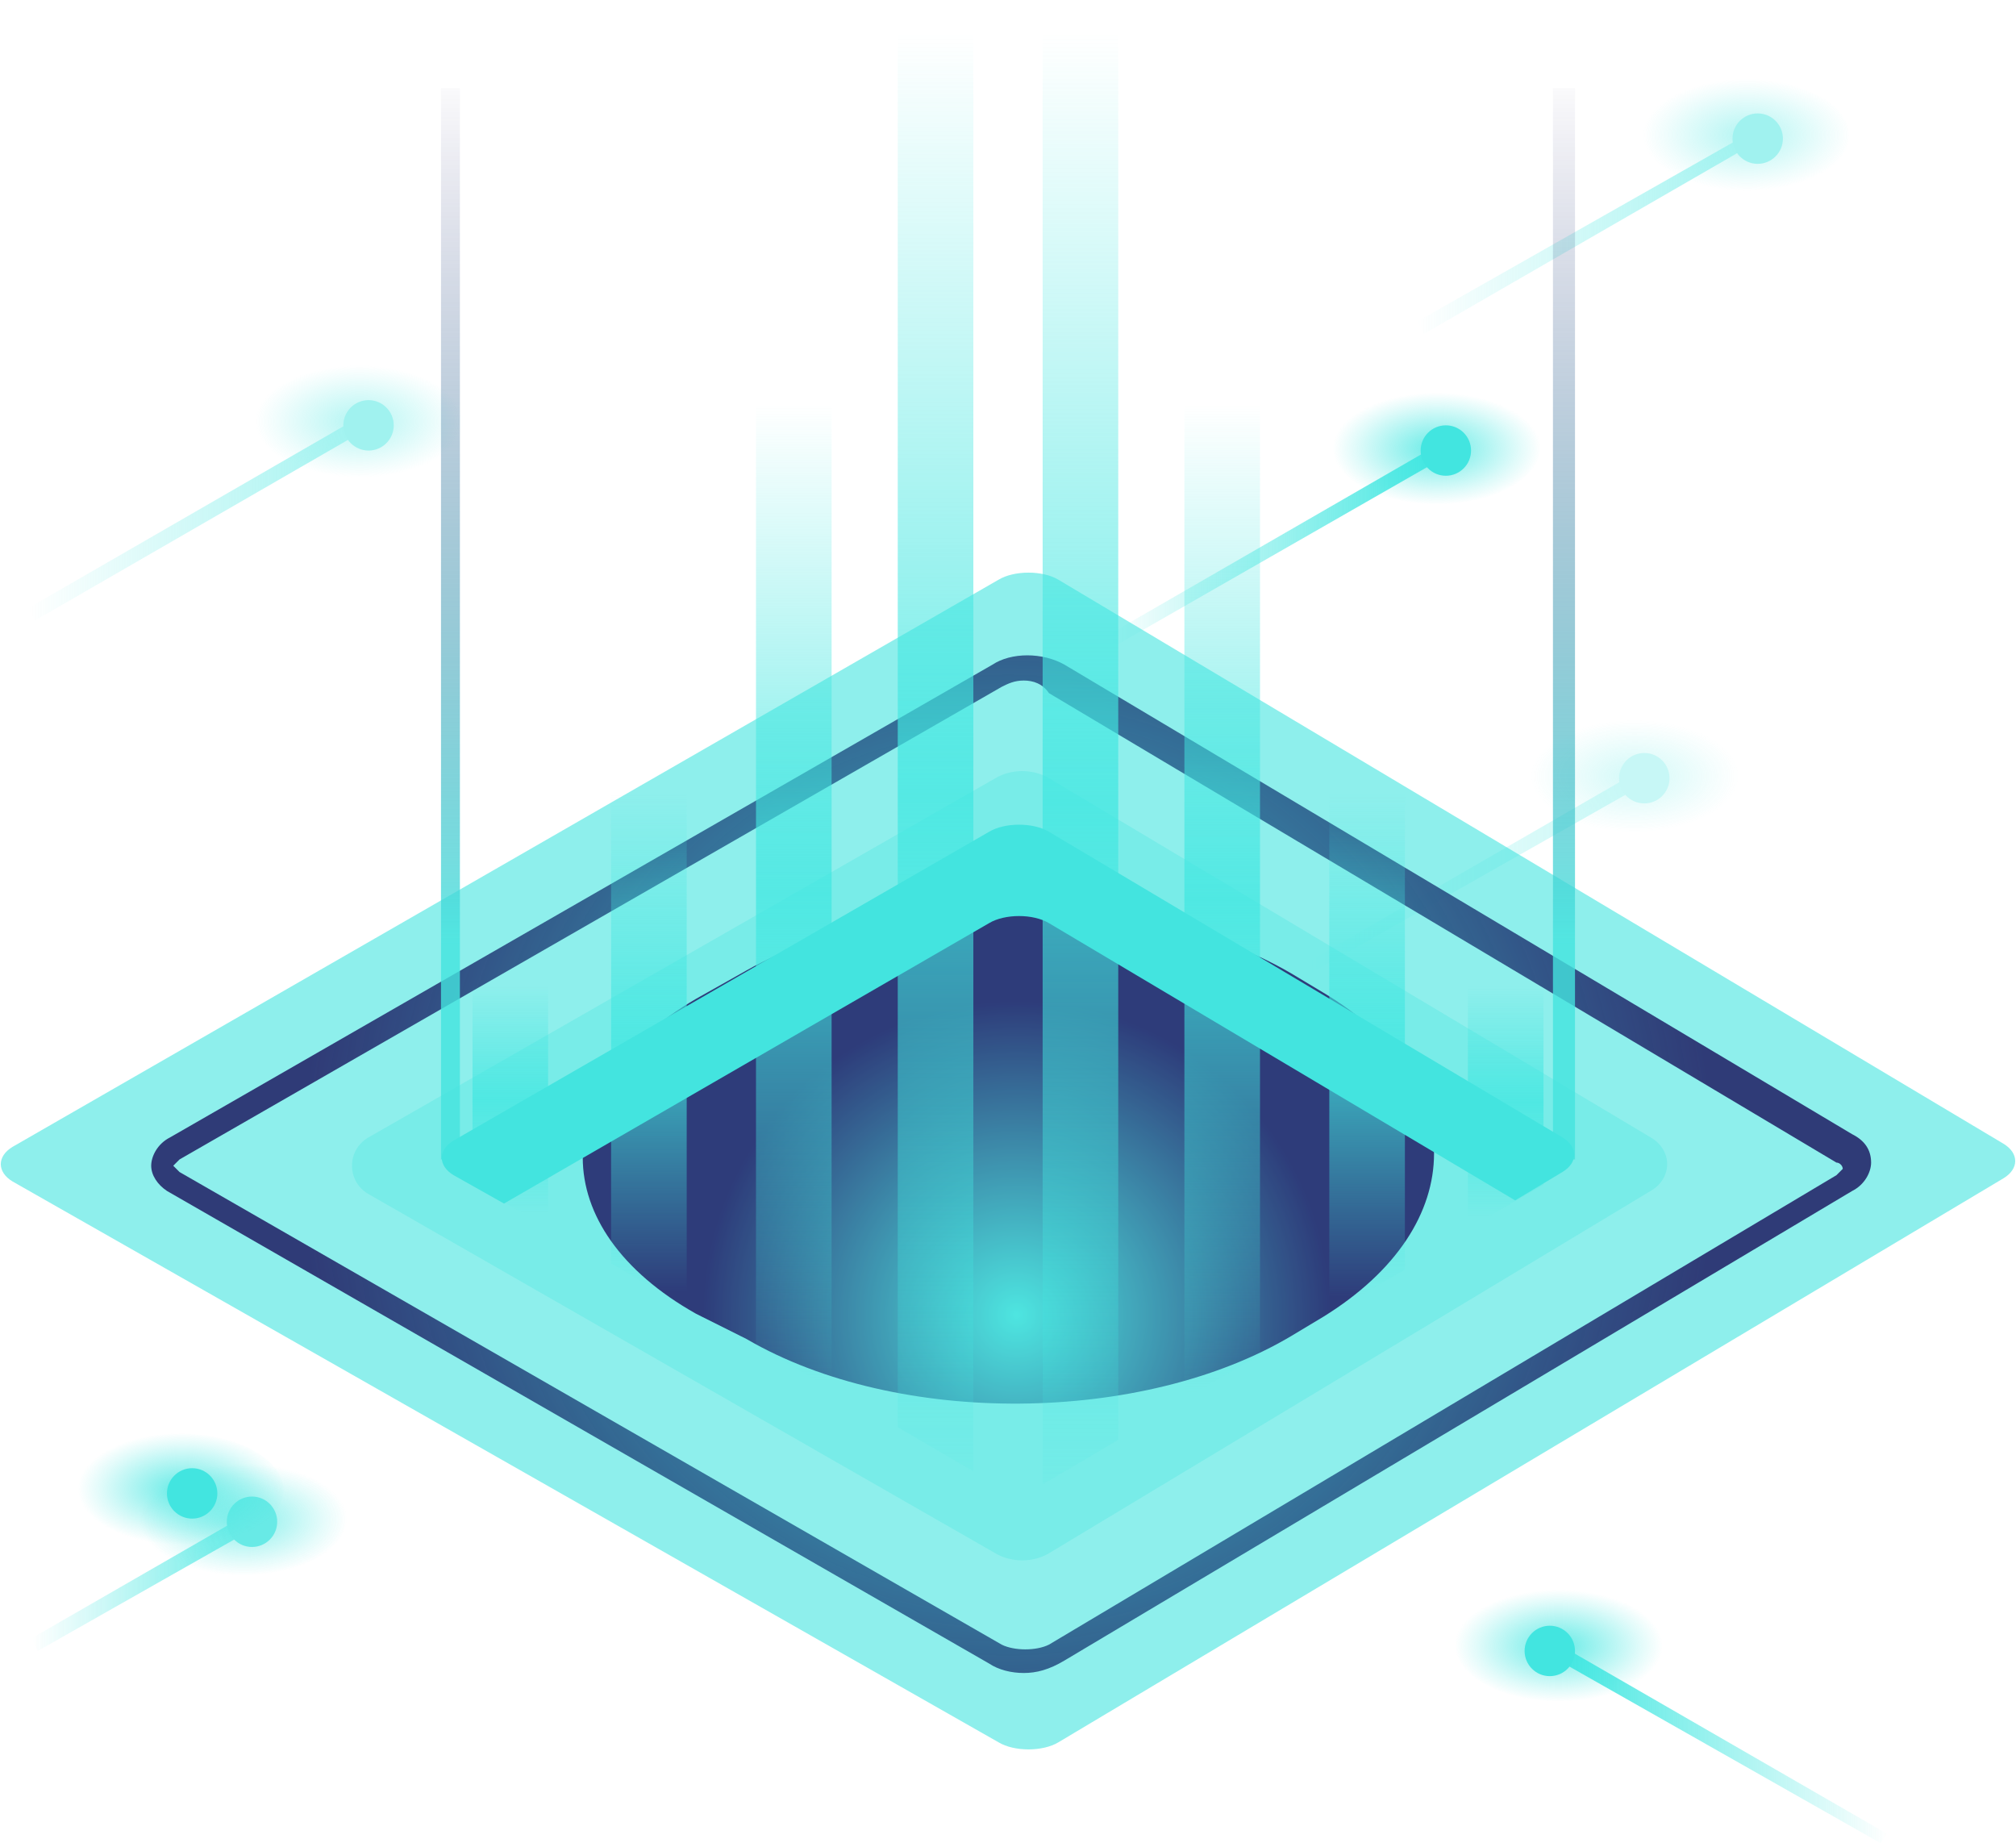 <?xml version="1.0" encoding="utf-8"?>
<!-- Generator: Adobe Illustrator 22.1.0, SVG Export Plug-In . SVG Version: 6.00 Build 0)  -->
<svg version="1.1" id="Layer_1" xmlns="http://www.w3.org/2000/svg" xmlns:xlink="http://www.w3.org/1999/xlink" x="0px" y="0px"
	 viewBox="0 0 64 58.5" style="enable-background:new 0 0 64 58.5;" xml:space="preserve">
<style type="text/css">
	.st0{opacity:0.8;fill:url(#SVGID_1_);}
	.st1{fill:url(#SVGID_2_);}
	.st2{fill:#42E5E0;}
	.st3{opacity:0.8;}
	.st4{opacity:0.8;fill:url(#SVGID_3_);}
	.st5{fill:url(#SVGID_4_);}
	.st6{opacity:0.5;}
	.st7{opacity:0.8;fill:url(#SVGID_5_);}
	.st8{fill:url(#SVGID_6_);}
	.st9{opacity:0.3;}
	.st10{opacity:0.8;fill:url(#SVGID_7_);}
	.st11{fill:url(#SVGID_8_);}
	.st12{opacity:0.8;fill:url(#SVGID_9_);}
	.st13{fill:url(#SVGID_10_);}
	.st14{opacity:0.8;fill:url(#SVGID_11_);}
	.st15{opacity:0.8;fill:url(#SVGID_12_);}
	.st16{fill:url(#SVGID_13_);}
	.st17{opacity:0.6;fill:#43E4DF;}
	.st18{fill:url(#SVGID_14_);}
	.st19{fill:#43E4DF;}
	.st20{fill:url(#SVGID_15_);}
	.st21{opacity:0.8;fill:url(#SVGID_16_);}
	.st22{opacity:0.8;fill:url(#SVGID_17_);}
	.st23{fill:url(#SVGID_18_);}
	.st24{fill:url(#SVGID_19_);}
	.st25{fill:url(#SVGID_20_);}
	.st26{fill:url(#SVGID_21_);}
	.st27{fill:url(#SVGID_22_);}
	.st28{fill:url(#SVGID_23_);}
	.st29{fill:url(#SVGID_24_);}
	.st30{fill:url(#SVGID_25_);}
</style>
<g>
	<g>
		<g>
			
				<radialGradient id="SVGID_1_" cx="-74.311" cy="-11.468" r="1.372" gradientTransform="matrix(2.407 0 0 1.296 224.482 29.104)" gradientUnits="userSpaceOnUse">
				<stop  offset="0" style="stop-color:#42E7E1"/>
				<stop  offset="0.782" style="stop-color:#41E6E0;stop-opacity:0.2"/>
				<stop  offset="1" style="stop-color:#40E5DF;stop-opacity:0"/>
			</radialGradient>
			<ellipse class="st0" cx="45.6" cy="14.2" rx="3.3" ry="1.8"/>
			<g>
				<linearGradient id="SVGID_2_" gradientUnits="userSpaceOnUse" x1="35.138" y1="17.378" x2="45.747" y2="17.378">
					<stop  offset="0" style="stop-color:#40E5DF;stop-opacity:0"/>
					<stop  offset="1" style="stop-color:#42E7E1"/>
				</linearGradient>
				<polygon class="st1" points="35.4,20.5 35.1,20.2 45.5,14.2 45.7,14.6 				"/>
			</g>
			<circle class="st2" cx="45.9" cy="14.3" r="0.8"/>
		</g>
		<g class="st3">
			
				<radialGradient id="SVGID_3_" cx="-90.052" cy="14.759" r="1.372" gradientTransform="matrix(2.407 0 0 1.296 224.482 29.104)" gradientUnits="userSpaceOnUse">
				<stop  offset="0" style="stop-color:#42E7E1"/>
				<stop  offset="0.782" style="stop-color:#41E6E0;stop-opacity:0.2"/>
				<stop  offset="1" style="stop-color:#40E5DF;stop-opacity:0"/>
			</radialGradient>
			<ellipse class="st4" cx="7.7" cy="48.2" rx="3.3" ry="1.8"/>
			<g>
				<linearGradient id="SVGID_4_" gradientUnits="userSpaceOnUse" x1="1.032" y1="50.293" x2="7.852" y2="50.293">
					<stop  offset="0" style="stop-color:#40E5DF;stop-opacity:0"/>
					<stop  offset="1" style="stop-color:#42E7E1"/>
				</linearGradient>
				<polygon class="st5" points="1.2,52.4 1,52 7.6,48.2 7.9,48.6 				"/>
			</g>
			<circle class="st2" cx="8" cy="48.3" r="0.8"/>
		</g>
		<g class="st6">
			
				<radialGradient id="SVGID_5_" cx="-70.218" cy="-19.152" r="1.372" gradientTransform="matrix(2.407 0 0 1.296 224.482 29.104)" gradientUnits="userSpaceOnUse">
				<stop  offset="0" style="stop-color:#42E7E1"/>
				<stop  offset="0.782" style="stop-color:#41E6E0;stop-opacity:0.2"/>
				<stop  offset="1" style="stop-color:#40E5DF;stop-opacity:0"/>
			</radialGradient>
			<ellipse class="st7" cx="55.4" cy="4.3" rx="3.3" ry="1.8"/>
			<g>
				<linearGradient id="SVGID_6_" gradientUnits="userSpaceOnUse" x1="44.99" y1="7.417" x2="55.6" y2="7.417">
					<stop  offset="0" style="stop-color:#40E5DF;stop-opacity:0"/>
					<stop  offset="1" style="stop-color:#42E7E1"/>
				</linearGradient>
				<polygon class="st8" points="45.2,10.6 45,10.2 55.4,4.3 55.6,4.6 				"/>
			</g>
			<circle class="st2" cx="55.8" cy="4.4" r="0.8"/>
		</g>
		<g class="st9">
			
				<radialGradient id="SVGID_7_" cx="-71.702" cy="-3.45" r="1.372" gradientTransform="matrix(2.407 0 0 1.296 224.482 29.104)" gradientUnits="userSpaceOnUse">
				<stop  offset="0" style="stop-color:#42E7E1"/>
				<stop  offset="0.782" style="stop-color:#41E6E0;stop-opacity:0.2"/>
				<stop  offset="1" style="stop-color:#40E5DF;stop-opacity:0"/>
			</radialGradient>
			<ellipse class="st10" cx="51.9" cy="24.6" rx="3.3" ry="1.8"/>
			<g>
				<linearGradient id="SVGID_8_" gradientUnits="userSpaceOnUse" x1="41.417" y1="27.772" x2="52.027" y2="27.772">
					<stop  offset="0" style="stop-color:#40E5DF;stop-opacity:0"/>
					<stop  offset="1" style="stop-color:#42E7E1"/>
				</linearGradient>
				<polygon class="st11" points="41.6,30.9 41.4,30.6 51.8,24.6 52,25 				"/>
			</g>
			<circle class="st2" cx="52.2" cy="24.7" r="0.8"/>
		</g>
		<g class="st6">
			
				<radialGradient id="SVGID_9_" cx="-88.523" cy="-12.136" r="1.372" gradientTransform="matrix(2.407 0 0 1.296 224.482 29.104)" gradientUnits="userSpaceOnUse">
				<stop  offset="0" style="stop-color:#42E7E1"/>
				<stop  offset="0.782" style="stop-color:#41E6E0;stop-opacity:0.2"/>
				<stop  offset="1" style="stop-color:#40E5DF;stop-opacity:0"/>
			</radialGradient>
			<ellipse class="st12" cx="11.4" cy="13.4" rx="3.3" ry="1.8"/>
			<g>
				<linearGradient id="SVGID_10_" gradientUnits="userSpaceOnUse" x1="0.924" y1="16.512" x2="11.533" y2="16.512">
					<stop  offset="0" style="stop-color:#40E5DF;stop-opacity:0"/>
					<stop  offset="1" style="stop-color:#42E7E1"/>
				</linearGradient>
				<polygon class="st13" points="1.1,19.7 0.9,19.3 11.3,13.3 11.5,13.7 				"/>
			</g>
			<circle class="st2" cx="11.7" cy="13.5" r="0.8"/>
		</g>
		<g>
			
				<radialGradient id="SVGID_11_" cx="-90.861" cy="14.007" r="1.372" gradientTransform="matrix(2.407 0 0 1.296 224.482 29.104)" gradientUnits="userSpaceOnUse">
				<stop  offset="0" style="stop-color:#42E7E1"/>
				<stop  offset="0.782" style="stop-color:#41E6E0;stop-opacity:0.2"/>
				<stop  offset="1" style="stop-color:#40E5DF;stop-opacity:0"/>
			</radialGradient>
			<ellipse class="st14" cx="5.7" cy="47.3" rx="3.3" ry="1.8"/>
			<circle class="st2" cx="6.1" cy="47.4" r="0.8"/>
		</g>
		<g>
			
				<radialGradient id="SVGID_12_" cx="-12.447" cy="17.849" r="1.372" gradientTransform="matrix(-2.407 0 0 1.296 19.518 29.104)" gradientUnits="userSpaceOnUse">
				<stop  offset="0" style="stop-color:#42E7E1"/>
				<stop  offset="0.782" style="stop-color:#41E6E0;stop-opacity:0.2"/>
				<stop  offset="1" style="stop-color:#40E5DF;stop-opacity:0"/>
			</radialGradient>
			<ellipse class="st15" cx="49.5" cy="52.2" rx="3.3" ry="1.8"/>
			<g>
				
					<linearGradient id="SVGID_13_" gradientUnits="userSpaceOnUse" x1="184.069" y1="55.382" x2="194.679" y2="55.382" gradientTransform="matrix(-1 0 0 1 244 0)">
					<stop  offset="0" style="stop-color:#40E5DF;stop-opacity:0"/>
					<stop  offset="1" style="stop-color:#42E7E1"/>
				</linearGradient>
				<polygon class="st16" points="59.7,58.5 49.3,52.6 49.5,52.2 59.9,58.2 				"/>
			</g>
			<circle class="st2" cx="49.2" cy="52.4" r="0.8"/>
		</g>
	</g>
	<path class="st17" d="M0.4,37.5c-0.5-0.3-0.5-0.8,0-1.1l31.3-18c0.5-0.3,1.4-0.3,1.9,0l30,17.9c0.5,0.3,0.5,0.8,0,1.1l-30,17.9
		c-0.5,0.3-1.4,0.3-1.9,0L0.4,37.5z"/>
	<g>
		<radialGradient id="SVGID_14_" cx="32" cy="36.981" r="22.368" gradientUnits="userSpaceOnUse">
			<stop  offset="0" style="stop-color:#43E4DF"/>
			<stop  offset="1" style="stop-color:#180E5A;stop-opacity:0.8"/>
		</radialGradient>
		<path class="st18" d="M32.5,53.1c-0.4,0-0.8-0.1-1.1-0.3l-26.1-15C5,37.6,4.8,37.3,4.8,37c0-0.3,0.2-0.7,0.6-0.9l26.1-15
			c0.6-0.4,1.6-0.4,2.3,0l25,14.9c0.4,0.2,0.6,0.5,0.6,0.9c0,0.3-0.2,0.7-0.6,0.9l-25,14.9C33.3,53,32.9,53.1,32.5,53.1z M32.5,21.6
			c-0.3,0-0.5,0.1-0.7,0.2l-26.1,15c-0.1,0.1-0.2,0.2-0.2,0.2c0,0,0.1,0.1,0.2,0.2l26.1,15c0.4,0.2,1.1,0.2,1.5,0l25-14.9
			c0.1-0.1,0.2-0.2,0.2-0.2c0-0.1-0.1-0.2-0.2-0.2l-25-14.9C33.1,21.7,32.8,21.6,32.5,21.6z"/>
	</g>
	<g class="st9">
		<path class="st19" d="M11.7,36.1l19.9-11.4c0.5-0.3,1.2-0.3,1.7,0l19.1,11.4c0.7,0.4,0.7,1.3,0,1.7L33.3,49.3
			c-0.5,0.3-1.2,0.3-1.7,0L11.7,37.9C11,37.5,11,36.5,11.7,36.1z"/>
	</g>
	<g class="st3">
		<radialGradient id="SVGID_15_" cx="32.274" cy="41.733" r="9.963" gradientUnits="userSpaceOnUse">
			<stop  offset="0" style="stop-color:#43E4DF"/>
			<stop  offset="1" style="stop-color:#1B105F"/>
		</radialGradient>
		<path class="st20" d="M22.1,41.7c-4.8-2.7-4.8-7.2,0-10l1.6-0.9c4.8-2.7,12.5-2.7,17.3,0.1l1,0.6c4.7,2.8,4.7,7.4,0,10.3l-1,0.6
			c-4.7,2.8-12.5,2.9-17.3,0.1L22.1,41.7z"/>
	</g>
	<linearGradient id="SVGID_16_" gradientUnits="userSpaceOnUse" x1="14.349" y1="29.99" x2="14.349" y2="1.985">
		<stop  offset="0" style="stop-color:#43E4DF"/>
		<stop  offset="1" style="stop-color:#1B105F;stop-opacity:0"/>
	</linearGradient>
	<rect x="14" y="2.8" class="st21" width="0.6" height="34"/>
	
		<linearGradient id="SVGID_17_" gradientUnits="userSpaceOnUse" x1="-29.646" y1="29.99" x2="-29.646" y2="1.985" gradientTransform="matrix(-1 0 0 1 20 0)">
		<stop  offset="0" style="stop-color:#43E4DF"/>
		<stop  offset="1" style="stop-color:#1B105F;stop-opacity:0"/>
	</linearGradient>
	<polygon class="st22" points="49.3,36.8 50,36.8 50,2.8 49.3,2.8 	"/>
	<linearGradient id="SVGID_18_" gradientUnits="userSpaceOnUse" x1="43.366" y1="41.164" x2="43.366" y2="25.197">
		<stop  offset="0" style="stop-color:#42E7E0;stop-opacity:0"/>
		<stop  offset="0.5" style="stop-color:#42E7E1;stop-opacity:0.75"/>
		<stop  offset="1" style="stop-color:#40E5DF;stop-opacity:0"/>
	</linearGradient>
	<polygon class="st23" points="44.6,40.3 44.6,24.6 42.2,24.6 42.2,41.7 	"/>
	<linearGradient id="SVGID_19_" gradientUnits="userSpaceOnUse" x1="38.818" y1="44.222" x2="38.818" y2="12.841">
		<stop  offset="0" style="stop-color:#42E7E0;stop-opacity:0"/>
		<stop  offset="0.5" style="stop-color:#42E7E1;stop-opacity:0.75"/>
		<stop  offset="1" style="stop-color:#40E5DF;stop-opacity:0"/>
	</linearGradient>
	<polygon class="st24" points="40,43 40,12.6 37.6,12.6 37.6,44.4 	"/>
	<linearGradient id="SVGID_20_" gradientUnits="userSpaceOnUse" x1="25.176" y1="43.925" x2="25.176" y2="12.838">
		<stop  offset="0" style="stop-color:#42E7E0;stop-opacity:0"/>
		<stop  offset="0.5" style="stop-color:#42E7E1;stop-opacity:0.75"/>
		<stop  offset="1" style="stop-color:#40E5DF;stop-opacity:0"/>
	</linearGradient>
	<polygon class="st25" points="26.4,44.1 26.4,12.6 24,12.6 24,42.7 	"/>
	<linearGradient id="SVGID_21_" gradientUnits="userSpaceOnUse" x1="20.629" y1="40.977" x2="20.629" y2="25.189">
		<stop  offset="0" style="stop-color:#42E7E0;stop-opacity:0"/>
		<stop  offset="0.5" style="stop-color:#42E7E1;stop-opacity:0.75"/>
		<stop  offset="1" style="stop-color:#40E5DF;stop-opacity:0"/>
	</linearGradient>
	<polygon class="st26" points="21.8,41.5 21.8,24.6 19.4,24.6 19.4,40.1 	"/>
	<linearGradient id="SVGID_22_" gradientUnits="userSpaceOnUse" x1="16.189" y1="38.536" x2="16.189" y2="31.297">
		<stop  offset="0" style="stop-color:#42E7E0;stop-opacity:0"/>
		<stop  offset="0.5" style="stop-color:#42E7E1;stop-opacity:0.75"/>
		<stop  offset="1" style="stop-color:#40E5DF;stop-opacity:0"/>
	</linearGradient>
	<polygon class="st27" points="17.3,38.9 17.4,38.9 17.4,30.9 15,30.9 15,37.6 	"/>
	<linearGradient id="SVGID_23_" gradientUnits="userSpaceOnUse" x1="29.724" y1="49.508" x2="29.724" y2="1.031">
		<stop  offset="0" style="stop-color:#42E7E0;stop-opacity:0"/>
		<stop  offset="0.5" style="stop-color:#42E7E1;stop-opacity:0.75"/>
		<stop  offset="1" style="stop-color:#40E5DF;stop-opacity:0"/>
	</linearGradient>
	<polygon class="st28" points="30.9,46.7 30.9,0 28.5,0 28.5,45.3 	"/>
	<linearGradient id="SVGID_24_" gradientUnits="userSpaceOnUse" x1="34.271" y1="49.91" x2="34.271" y2="1.039">
		<stop  offset="0" style="stop-color:#42E7E0;stop-opacity:0"/>
		<stop  offset="0.5" style="stop-color:#42E7E1;stop-opacity:0.75"/>
		<stop  offset="1" style="stop-color:#40E5DF;stop-opacity:0"/>
	</linearGradient>
	<path class="st29" d="M33.3,47l2.2-1.3V0h-2.4v47.1C33.2,47.1,33.2,47,33.3,47z"/>
	<linearGradient id="SVGID_25_" gradientUnits="userSpaceOnUse" x1="47.805" y1="38.684" x2="47.805" y2="31.305">
		<stop  offset="0" style="stop-color:#42E7E0;stop-opacity:0"/>
		<stop  offset="0.5" style="stop-color:#42E7E1;stop-opacity:0.75"/>
		<stop  offset="1" style="stop-color:#40E5DF;stop-opacity:0"/>
	</linearGradient>
	<polygon class="st30" points="49,37.6 49,30.9 46.6,30.9 46.6,39 	"/>
	<path class="st19" d="M31.4,29.3c0.5-0.3,1.4-0.3,1.9,0l14.8,8.8c0,0,0,0,0,0l1.5-0.9c0.5-0.3,0.5-0.8,0-1.1l-16.3-9.7
		c-0.5-0.3-1.4-0.3-1.9,0l-17,9.8c-0.5,0.3-0.5,0.8,0,1.1l1.6,0.9c0,0,0,0,0,0L31.4,29.3z"/>
</g>
</svg>
